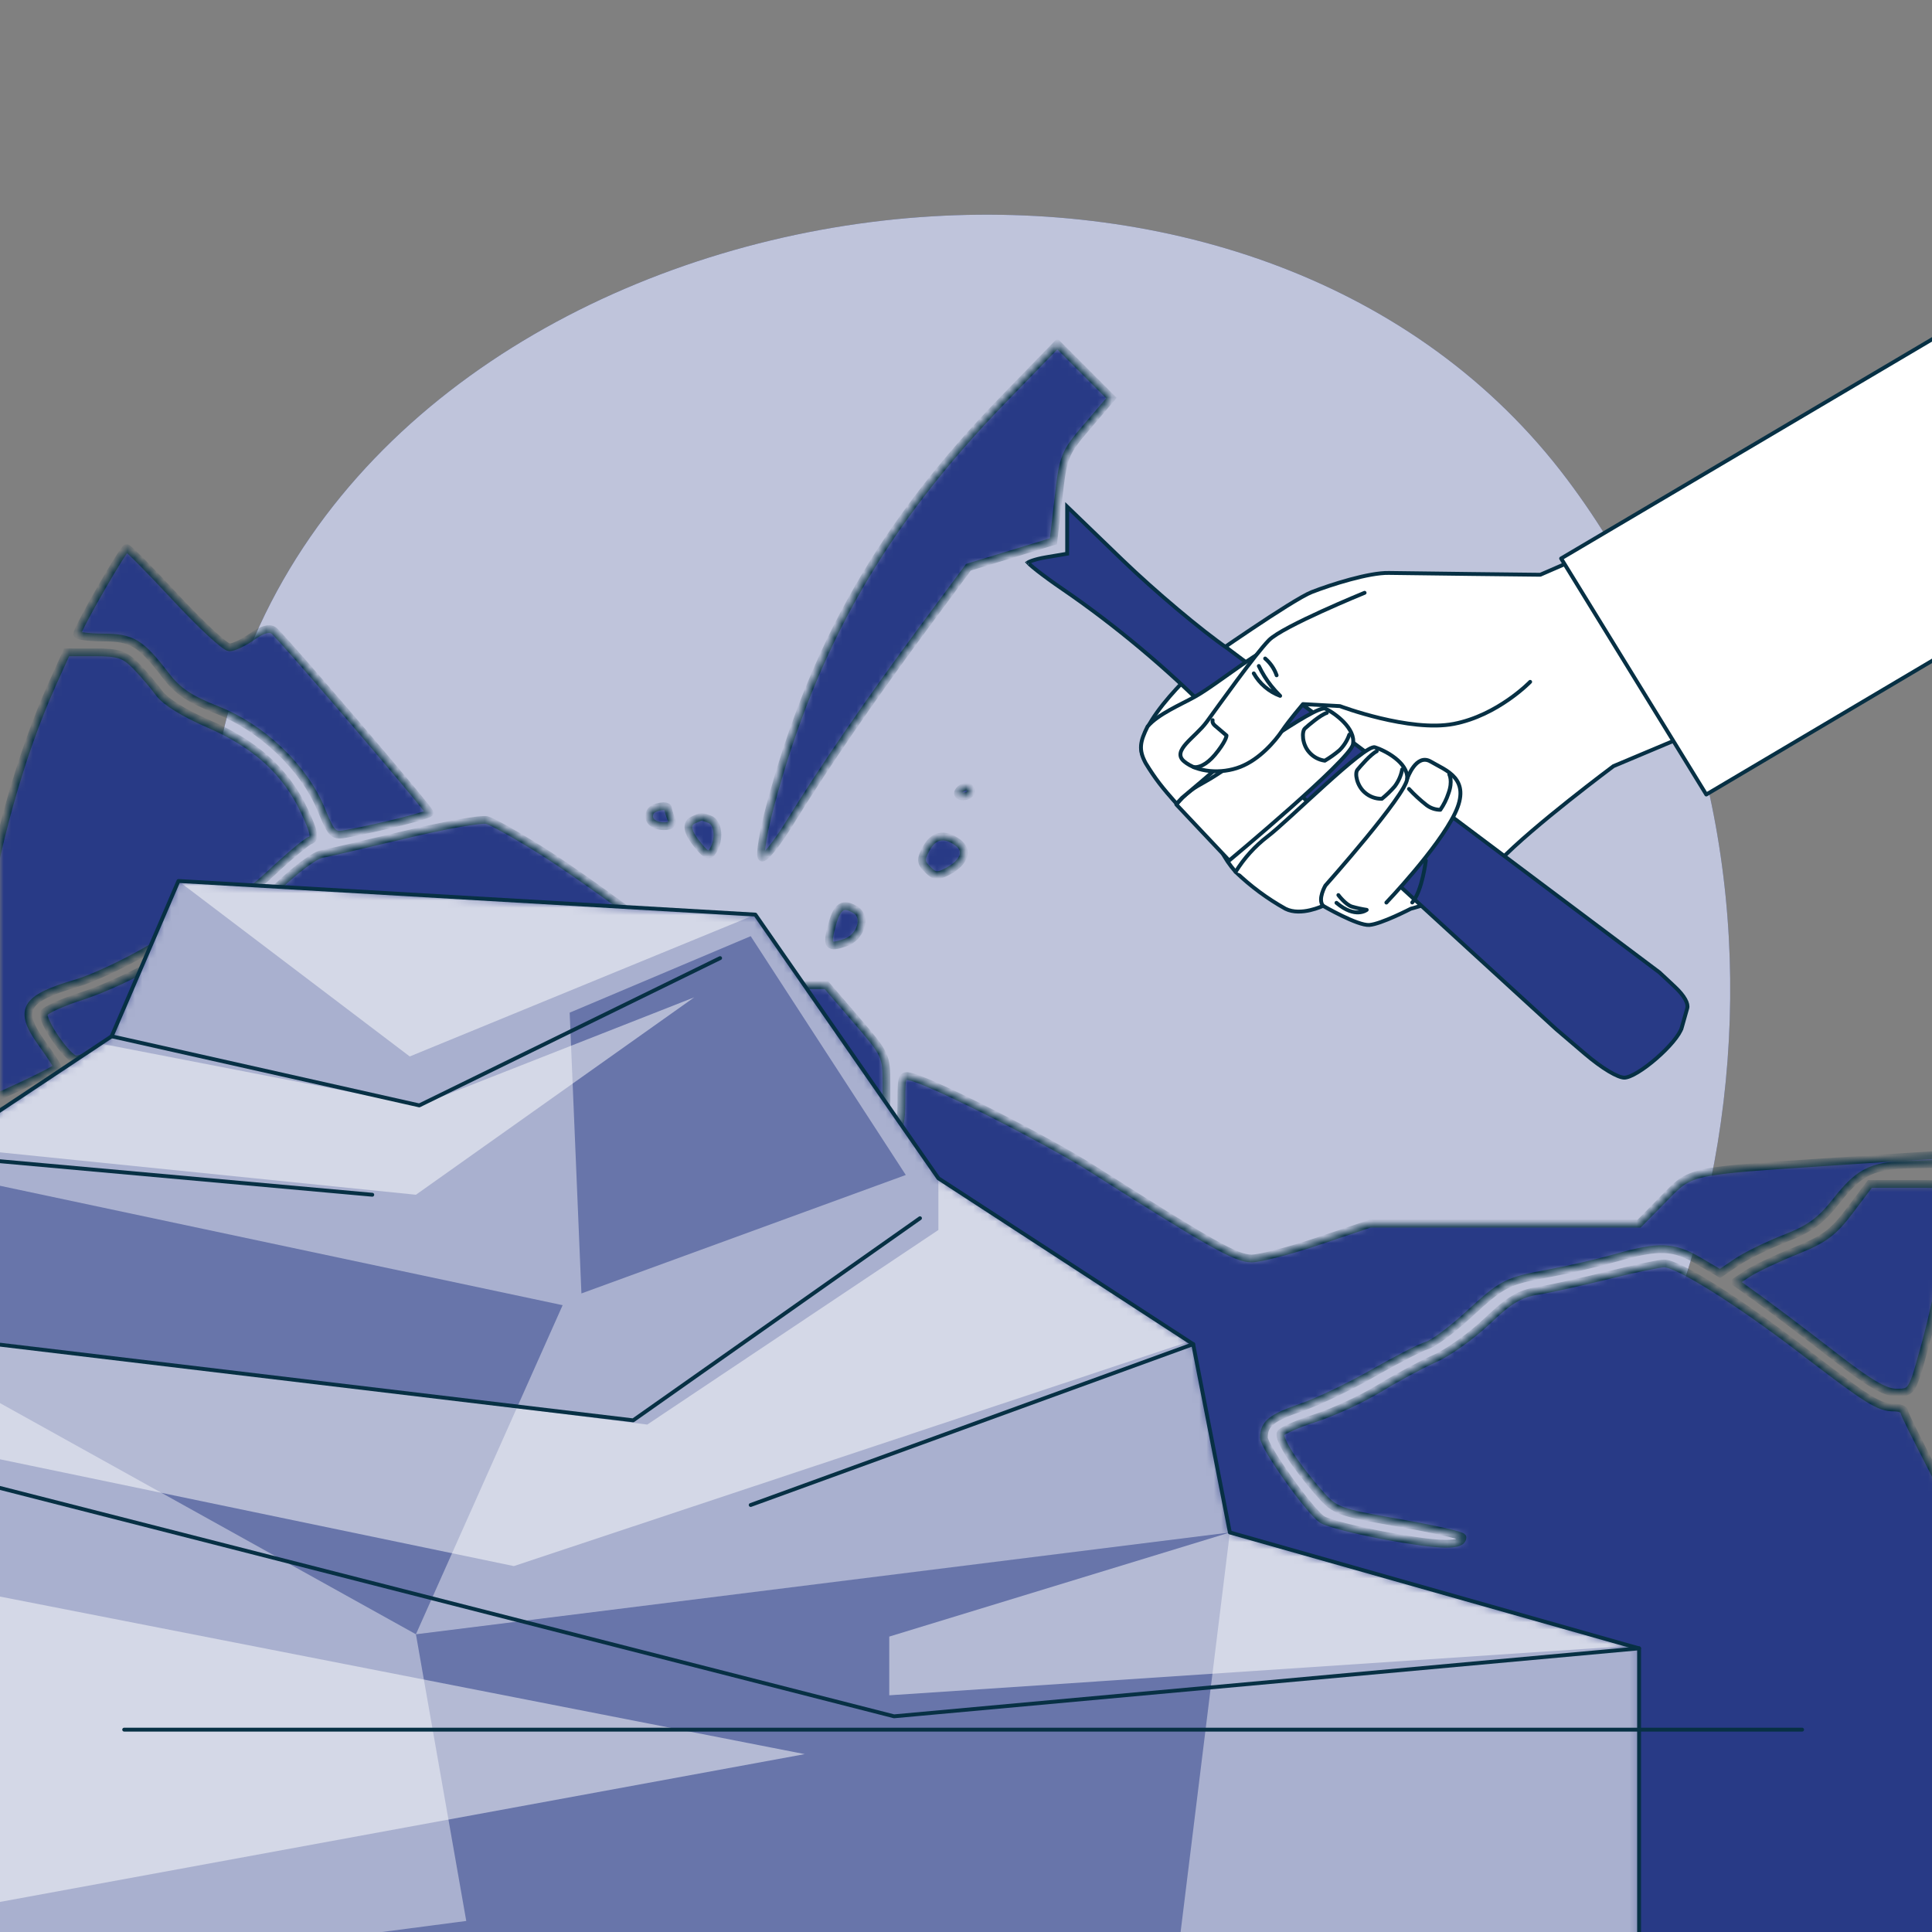 <svg width="265" height="265" viewBox="0 0 265 265" fill="none" xmlns="http://www.w3.org/2000/svg">
<rect x="0" y="0" width="265" height="265" fill="#808080" stroke="none"/>
<g clip-path="url(#clip0_3805_400)">
<path d="M91.335 236.815H185.776C189.285 234.53 192.648 232.029 195.846 229.326C241.993 190.366 251.496 114.284 214.926 65.72C194.351 38.367 159.949 27.322 126.241 29.781C89.771 32.431 51.511 51.384 35.611 85.823C16.971 126.183 37.603 176.565 62.503 209.843C70.394 220.512 80.164 229.652 91.335 236.815Z" fill="#283A86"/>
<path opacity="0.7" d="M91.335 236.815H185.776C189.285 234.53 192.648 232.029 195.846 229.326C241.993 190.366 251.496 114.284 214.926 65.72C194.351 38.367 159.949 27.322 126.241 29.781C89.771 32.431 51.511 51.384 35.611 85.823C16.971 126.183 37.603 176.565 62.503 209.843C70.394 220.512 80.164 229.652 91.335 236.815Z" fill="white"/>
<mask id="path-3-inside-1_3805_400" fill="white">
<path fill-rule="evenodd" clip-rule="evenodd" d="M149.164 58.447C145.998 62.154 145.855 62.509 145.186 68.271L144.493 74.249L138.662 76.03L132.831 77.811L126.621 86.198C119.356 96.01 112.915 105.397 108.329 112.856C106.53 115.784 104.799 117.919 104.482 117.602C104.166 117.286 104.682 114.124 105.63 110.577C111.515 88.556 121.137 71.763 137.55 54.863L145.022 47.17L148.735 50.885L152.448 54.6L149.164 58.447ZM24.105 81.979C27.583 85.727 30.897 88.793 31.469 88.793C32.041 88.793 33.438 88.13 34.575 87.32C35.95 86.341 36.939 86.055 37.523 86.468C38.564 87.204 58.938 111.006 58.938 111.487C58.938 111.793 52.507 113.422 47.666 114.343C45.68 114.721 45.52 114.573 44.033 110.983C41.67 105.279 35.974 99.837 29.813 97.397C25.971 95.875 24.383 94.808 22.71 92.626C19.288 88.162 18.133 87.463 14.16 87.445C12.193 87.437 10.585 87.227 10.585 86.978C10.585 86.215 16.93 75.164 17.368 75.164C17.595 75.164 20.625 78.231 24.105 81.979ZM18.655 91.349C19.666 92.38 21.098 94.06 21.839 95.083C22.668 96.229 25.274 97.845 28.632 99.294C35.081 102.077 39.234 105.858 41.758 111.246C43.117 114.148 43.294 115.024 42.569 115.266C42.059 115.436 39.558 117.533 37.012 119.926C34.465 122.319 30.931 124.9 29.158 125.66C27.384 126.421 23.323 128.551 20.131 130.394C16.941 132.236 12.645 134.236 10.585 134.838C3.263 136.976 2.403 138.486 5.817 143.204C6.941 144.756 7.86 146.173 7.86 146.352C7.86 146.743 -2.295 151.49 -3.132 151.49C-4.099 151.49 -3.792 136.842 -2.662 129.088C-0.811 116.392 2.776 103.552 7.212 93.734L9.137 89.475H12.978C16.268 89.475 17.082 89.743 18.655 91.349ZM133.172 108.556C133.172 108.931 132.694 109.238 132.11 109.238C131.526 109.238 131.238 108.931 131.469 108.556C131.701 108.182 132.178 107.875 132.531 107.875C132.884 107.875 133.172 108.182 133.172 108.556ZM91.628 110.886C91.628 111.042 91.814 111.656 92.042 112.249C92.336 113.015 92.052 113.327 91.06 113.327C89.5 113.327 88.604 112.318 89.245 111.282C89.648 110.628 91.628 110.299 91.628 110.886ZM74.347 116.729C77.766 118.873 84.355 123.539 88.99 127.098C93.625 130.656 98.087 133.92 98.904 134.351C99.723 134.782 103.309 135.134 106.875 135.134H113.358L117.476 139.922C121.506 144.607 121.594 144.796 121.594 148.726C121.594 155.182 122.053 154.897 111.646 154.897H102.525V152.808C102.525 150.015 101.409 148.082 99.796 148.082C98.113 148.082 91.032 151.201 89.438 152.645C88.77 153.25 88.223 154.272 88.223 154.915C88.223 155.921 87.159 156.154 80.618 156.578C76.436 156.849 72.626 157.22 72.152 157.402C71.677 157.585 70.824 156.833 70.254 155.73C69.082 153.463 66.94 152.457 62.003 151.854C55.228 151.026 54.852 150.866 54.852 148.793C54.852 147.744 54.405 146.515 53.859 146.062C52.776 145.162 28.475 141.273 23.524 141.207C21.482 141.18 18.931 141.865 15.878 143.262C13.358 144.414 10.906 145.345 10.429 145.331C9.302 145.297 5.636 139.997 6.03 138.971C6.196 138.537 8.591 137.461 11.353 136.58C14.114 135.7 18.825 133.518 21.822 131.733C24.818 129.947 28.786 127.827 30.639 127.019C32.493 126.212 35.896 123.738 38.203 121.521C40.51 119.305 43.131 117.348 44.028 117.172C44.925 116.997 50.102 115.79 55.533 114.492C60.964 113.193 66.021 112.288 66.77 112.48C67.519 112.673 70.929 114.584 74.347 116.729ZM97.361 112.377C98.543 112.831 98.775 115.146 97.794 116.698C97.28 117.511 96.929 117.392 95.785 116.017C94.184 114.092 93.992 112.904 95.204 112.415C95.672 112.226 96.107 112.047 96.169 112.018C96.233 111.988 96.769 112.15 97.361 112.377ZM131.376 115.559C132.854 116.642 132.3 118.286 130.051 119.49C128.599 120.268 128.207 120.236 127.237 119.265C126.258 118.286 126.231 117.91 127.031 116.414C128.046 114.518 129.549 114.223 131.376 115.559ZM117.397 124.829C118.924 125.797 118.05 128.562 115.989 129.284C113.57 130.132 113.316 129.78 114.153 126.748C114.847 124.233 115.681 123.74 117.397 124.829ZM36.964 144.692C44.742 145.826 51.566 147.009 52.128 147.322C52.777 147.684 53.071 148.65 52.934 149.971C52.683 152.395 52.726 152.414 60.851 153.622C63.962 154.085 66.914 154.791 67.41 155.192C67.906 155.592 69.929 159.529 71.905 163.94L75.496 171.962L74.623 176.598C73.87 180.588 73.897 181.743 74.817 184.881C76.079 189.192 75.927 189.57 71.085 194.129C67.923 197.107 66.193 198.023 57.757 201.181C52.425 203.176 48.229 205.079 48.433 205.409C49.039 206.391 50.011 206.145 59.619 202.565C68.019 199.436 69.157 198.804 72.789 195.248C77.837 190.307 78.232 189.294 76.88 184.741C76.013 181.818 75.953 180.51 76.568 177.845C77.734 172.787 77.517 171.16 74.91 165.436C73.203 161.686 72.725 159.986 73.284 159.64C73.719 159.372 77.407 158.936 81.48 158.671C88.284 158.23 89.027 158.303 90.629 159.563C93.865 162.111 95.921 162.065 99.453 159.368L102.629 156.942H111.888C123.051 156.942 123.637 156.645 123.637 150.998C123.637 147.494 123.714 147.331 125.169 147.755C128.767 148.803 143.722 156.424 149.931 160.374C166.065 170.635 169.579 172.616 171.661 172.616C172.819 172.616 176.952 171.542 180.844 170.23L187.923 167.845H206.373H224.823L228.135 164.48C232.061 160.491 231.203 160.68 251.62 159.321C269.751 158.114 268.698 158.135 268.698 158.986C268.698 159.379 266.465 159.68 263.42 159.698C256.896 159.736 255.232 160.466 251.836 164.779C249.705 167.485 248.265 168.534 244.829 169.875C242.451 170.805 239.477 172.264 238.219 173.119L235.931 174.672L233.015 172.963C229.535 170.921 227.567 170.843 221.705 172.513C219.271 173.205 215.135 174.166 212.513 174.647C206.623 175.729 206.14 175.979 201.285 180.445C199.126 182.43 196.632 184.276 195.742 184.546C194.853 184.817 191.52 186.528 188.336 188.349C185.152 190.171 180.723 192.287 178.495 193.052C174.4 194.459 173.382 195.274 173.363 197.167C173.351 198.432 179.519 207.132 181.326 208.398C182.038 208.898 186.163 209.95 190.494 210.738C197.67 212.043 200.595 212.08 200.595 210.866C200.595 210.618 196.687 209.731 191.911 208.893C183.622 207.438 183.131 207.259 181.086 204.953C177.724 201.164 175.227 197.292 175.676 196.565C175.902 196.2 178.079 195.257 180.514 194.47C182.95 193.682 186.867 191.86 189.219 190.419C191.571 188.979 194.997 187.135 196.832 186.323C198.667 185.511 201.889 183.205 203.99 181.199C207.013 178.313 208.443 177.451 210.843 177.068C212.511 176.801 216.842 175.844 220.468 174.94C224.095 174.037 227.601 173.297 228.26 173.297C230.186 173.297 238.432 178.478 247.246 185.226C256.297 192.155 257.748 193.06 259.8 193.06C260.574 193.06 261.207 193.325 261.207 193.648C261.207 194.915 285.516 238.401 281.96 245.125C271.253 265.368 250.737 289.381 232.07 302.365C168.547 346.552 22.238 325.946 -19.875 261.025C-31.976 242.371 -2.786 178.453 -3.232 159.964L-3.377 153.96L9.222 148.31C16.152 145.202 22.046 142.654 22.322 142.645C22.596 142.637 29.185 143.558 36.964 144.692ZM101.139 150.082C101.526 150.807 101.844 152.59 101.844 154.045C101.844 156.396 101.58 156.816 99.46 157.827C98.149 158.452 97.077 159.276 97.077 159.657C97.077 161.868 90.879 159.17 89.623 156.412C88.604 154.173 89.546 153.116 94.693 150.725C99.606 148.442 100.228 148.38 101.139 150.082ZM106.271 160.723C103.249 162.273 102.513 163.519 103.296 165.765C105.124 171.016 109.329 172.077 113.149 168.254C115.928 165.473 116.01 164.509 113.701 161.764C111.704 159.389 109.481 159.077 106.271 160.723ZM112.308 161.762C113.295 162.538 114.103 163.822 114.103 164.614C114.103 166.869 111.47 169.208 108.931 169.208C107.138 169.208 106.443 168.756 105.237 166.804C103.529 164.039 104.043 162.859 107.633 161.294C110.301 160.13 110.225 160.122 112.308 161.762ZM268.015 163.927C268.011 166.808 265.921 177.719 264.098 184.371C262.291 190.967 262.262 191.016 260.154 191.016C258.549 191.016 256.408 189.757 251.39 185.863C247.738 183.029 243.224 179.613 241.358 178.272L237.967 175.834L239.768 174.651C240.759 174 243.69 172.614 246.281 171.571C250.232 169.979 251.434 169.086 253.737 166.033L256.484 162.393H262.25C267.778 162.393 268.017 162.457 268.015 163.927ZM87.201 168.372C84.212 170.004 83.772 170.526 83.593 172.651C83.185 177.501 89.396 180.976 91.751 177.216C92.279 176.372 93.122 174.022 93.624 171.992C94.463 168.596 94.437 168.23 93.293 167.392C91.602 166.155 91.122 166.233 87.201 168.372ZM92.603 171.082C91.987 175.322 90.549 178.068 88.947 178.068C87.588 178.068 84.137 174.456 84.137 173.034C84.137 170.965 88.474 167.925 91.499 167.873C92.992 167.847 93.05 168.014 92.603 171.082ZM140.274 182.863C136.124 184.399 136.489 188.022 141.033 190.403C144.106 192.014 144.166 192.019 145.137 190.708C146.156 189.332 145.868 185.321 144.638 183.763C143.771 182.665 141.869 182.273 140.274 182.863ZM144.045 184.837C144.805 186.26 145 189.856 144.352 190.505C143.865 190.992 139.742 188.62 138.526 187.154C137.782 186.257 137.893 185.887 139.228 184.804C141.265 183.154 143.151 183.168 144.045 184.837ZM101.473 187.918C99.482 189.91 99.36 192.106 101.113 194.389C102.273 195.899 102.645 195.996 105.014 195.404C107.484 194.788 107.629 194.606 107.557 192.227C107.471 189.351 105.718 186.245 104.181 186.245C103.61 186.245 102.392 186.998 101.473 187.918ZM106.225 190.419C106.843 191.965 107.225 193.355 107.073 193.507C106.41 194.17 102.525 194.954 102.525 194.424C102.525 194.102 102.05 193.364 101.471 192.784C100.611 191.924 100.567 191.444 101.232 190.18C103.051 186.725 104.781 186.808 106.225 190.419Z"/>
</mask>
<path fill-rule="evenodd" clip-rule="evenodd" d="M149.164 58.447C145.998 62.154 145.855 62.509 145.186 68.271L144.493 74.249L138.662 76.03L132.831 77.811L126.621 86.198C119.356 96.01 112.915 105.397 108.329 112.856C106.53 115.784 104.799 117.919 104.482 117.602C104.166 117.286 104.682 114.124 105.63 110.577C111.515 88.556 121.137 71.763 137.55 54.863L145.022 47.17L148.735 50.885L152.448 54.6L149.164 58.447ZM24.105 81.979C27.583 85.727 30.897 88.793 31.469 88.793C32.041 88.793 33.438 88.13 34.575 87.32C35.95 86.341 36.939 86.055 37.523 86.468C38.564 87.204 58.938 111.006 58.938 111.487C58.938 111.793 52.507 113.422 47.666 114.343C45.68 114.721 45.52 114.573 44.033 110.983C41.67 105.279 35.974 99.837 29.813 97.397C25.971 95.875 24.383 94.808 22.71 92.626C19.288 88.162 18.133 87.463 14.16 87.445C12.193 87.437 10.585 87.227 10.585 86.978C10.585 86.215 16.93 75.164 17.368 75.164C17.595 75.164 20.625 78.231 24.105 81.979ZM18.655 91.349C19.666 92.38 21.098 94.06 21.839 95.083C22.668 96.229 25.274 97.845 28.632 99.294C35.081 102.077 39.234 105.858 41.758 111.246C43.117 114.148 43.294 115.024 42.569 115.266C42.059 115.436 39.558 117.533 37.012 119.926C34.465 122.319 30.931 124.9 29.158 125.66C27.384 126.421 23.323 128.551 20.131 130.394C16.941 132.236 12.645 134.236 10.585 134.838C3.263 136.976 2.403 138.486 5.817 143.204C6.941 144.756 7.86 146.173 7.86 146.352C7.86 146.743 -2.295 151.49 -3.132 151.49C-4.099 151.49 -3.792 136.842 -2.662 129.088C-0.811 116.392 2.776 103.552 7.212 93.734L9.137 89.475H12.978C16.268 89.475 17.082 89.743 18.655 91.349ZM133.172 108.556C133.172 108.931 132.694 109.238 132.11 109.238C131.526 109.238 131.238 108.931 131.469 108.556C131.701 108.182 132.178 107.875 132.531 107.875C132.884 107.875 133.172 108.182 133.172 108.556ZM91.628 110.886C91.628 111.042 91.814 111.656 92.042 112.249C92.336 113.015 92.052 113.327 91.06 113.327C89.5 113.327 88.604 112.318 89.245 111.282C89.648 110.628 91.628 110.299 91.628 110.886ZM74.347 116.729C77.766 118.873 84.355 123.539 88.99 127.098C93.625 130.656 98.087 133.92 98.904 134.351C99.723 134.782 103.309 135.134 106.875 135.134H113.358L117.476 139.922C121.506 144.607 121.594 144.796 121.594 148.726C121.594 155.182 122.053 154.897 111.646 154.897H102.525V152.808C102.525 150.015 101.409 148.082 99.796 148.082C98.113 148.082 91.032 151.201 89.438 152.645C88.77 153.25 88.223 154.272 88.223 154.915C88.223 155.921 87.159 156.154 80.618 156.578C76.436 156.849 72.626 157.22 72.152 157.402C71.677 157.585 70.824 156.833 70.254 155.73C69.082 153.463 66.94 152.457 62.003 151.854C55.228 151.026 54.852 150.866 54.852 148.793C54.852 147.744 54.405 146.515 53.859 146.062C52.776 145.162 28.475 141.273 23.524 141.207C21.482 141.18 18.931 141.865 15.878 143.262C13.358 144.414 10.906 145.345 10.429 145.331C9.302 145.297 5.636 139.997 6.03 138.971C6.196 138.537 8.591 137.461 11.353 136.58C14.114 135.7 18.825 133.518 21.822 131.733C24.818 129.947 28.786 127.827 30.639 127.019C32.493 126.212 35.896 123.738 38.203 121.521C40.51 119.305 43.131 117.348 44.028 117.172C44.925 116.997 50.102 115.79 55.533 114.492C60.964 113.193 66.021 112.288 66.77 112.48C67.519 112.673 70.929 114.584 74.347 116.729ZM97.361 112.377C98.543 112.831 98.775 115.146 97.794 116.698C97.28 117.511 96.929 117.392 95.785 116.017C94.184 114.092 93.992 112.904 95.204 112.415C95.672 112.226 96.107 112.047 96.169 112.018C96.233 111.988 96.769 112.15 97.361 112.377ZM131.376 115.559C132.854 116.642 132.3 118.286 130.051 119.49C128.599 120.268 128.207 120.236 127.237 119.265C126.258 118.286 126.231 117.91 127.031 116.414C128.046 114.518 129.549 114.223 131.376 115.559ZM117.397 124.829C118.924 125.797 118.05 128.562 115.989 129.284C113.57 130.132 113.316 129.78 114.153 126.748C114.847 124.233 115.681 123.74 117.397 124.829ZM36.964 144.692C44.742 145.826 51.566 147.009 52.128 147.322C52.777 147.684 53.071 148.65 52.934 149.971C52.683 152.395 52.726 152.414 60.851 153.622C63.962 154.085 66.914 154.791 67.41 155.192C67.906 155.592 69.929 159.529 71.905 163.94L75.496 171.962L74.623 176.598C73.87 180.588 73.897 181.743 74.817 184.881C76.079 189.192 75.927 189.57 71.085 194.129C67.923 197.107 66.193 198.023 57.757 201.181C52.425 203.176 48.229 205.079 48.433 205.409C49.039 206.391 50.011 206.145 59.619 202.565C68.019 199.436 69.157 198.804 72.789 195.248C77.837 190.307 78.232 189.294 76.88 184.741C76.013 181.818 75.953 180.51 76.568 177.845C77.734 172.787 77.517 171.16 74.91 165.436C73.203 161.686 72.725 159.986 73.284 159.64C73.719 159.372 77.407 158.936 81.48 158.671C88.284 158.23 89.027 158.303 90.629 159.563C93.865 162.111 95.921 162.065 99.453 159.368L102.629 156.942H111.888C123.051 156.942 123.637 156.645 123.637 150.998C123.637 147.494 123.714 147.331 125.169 147.755C128.767 148.803 143.722 156.424 149.931 160.374C166.065 170.635 169.579 172.616 171.661 172.616C172.819 172.616 176.952 171.542 180.844 170.23L187.923 167.845H206.373H224.823L228.135 164.48C232.061 160.491 231.203 160.68 251.62 159.321C269.751 158.114 268.698 158.135 268.698 158.986C268.698 159.379 266.465 159.68 263.42 159.698C256.896 159.736 255.232 160.466 251.836 164.779C249.705 167.485 248.265 168.534 244.829 169.875C242.451 170.805 239.477 172.264 238.219 173.119L235.931 174.672L233.015 172.963C229.535 170.921 227.567 170.843 221.705 172.513C219.271 173.205 215.135 174.166 212.513 174.647C206.623 175.729 206.14 175.979 201.285 180.445C199.126 182.43 196.632 184.276 195.742 184.546C194.853 184.817 191.52 186.528 188.336 188.349C185.152 190.171 180.723 192.287 178.495 193.052C174.4 194.459 173.382 195.274 173.363 197.167C173.351 198.432 179.519 207.132 181.326 208.398C182.038 208.898 186.163 209.95 190.494 210.738C197.67 212.043 200.595 212.08 200.595 210.866C200.595 210.618 196.687 209.731 191.911 208.893C183.622 207.438 183.131 207.259 181.086 204.953C177.724 201.164 175.227 197.292 175.676 196.565C175.902 196.2 178.079 195.257 180.514 194.47C182.95 193.682 186.867 191.86 189.219 190.419C191.571 188.979 194.997 187.135 196.832 186.323C198.667 185.511 201.889 183.205 203.99 181.199C207.013 178.313 208.443 177.451 210.843 177.068C212.511 176.801 216.842 175.844 220.468 174.94C224.095 174.037 227.601 173.297 228.26 173.297C230.186 173.297 238.432 178.478 247.246 185.226C256.297 192.155 257.748 193.06 259.8 193.06C260.574 193.06 261.207 193.325 261.207 193.648C261.207 194.915 285.516 238.401 281.96 245.125C271.253 265.368 250.737 289.381 232.07 302.365C168.547 346.552 22.238 325.946 -19.875 261.025C-31.976 242.371 -2.786 178.453 -3.232 159.964L-3.377 153.96L9.222 148.31C16.152 145.202 22.046 142.654 22.322 142.645C22.596 142.637 29.185 143.558 36.964 144.692ZM101.139 150.082C101.526 150.807 101.844 152.59 101.844 154.045C101.844 156.396 101.58 156.816 99.46 157.827C98.149 158.452 97.077 159.276 97.077 159.657C97.077 161.868 90.879 159.17 89.623 156.412C88.604 154.173 89.546 153.116 94.693 150.725C99.606 148.442 100.228 148.38 101.139 150.082ZM106.271 160.723C103.249 162.273 102.513 163.519 103.296 165.765C105.124 171.016 109.329 172.077 113.149 168.254C115.928 165.473 116.01 164.509 113.701 161.764C111.704 159.389 109.481 159.077 106.271 160.723ZM112.308 161.762C113.295 162.538 114.103 163.822 114.103 164.614C114.103 166.869 111.47 169.208 108.931 169.208C107.138 169.208 106.443 168.756 105.237 166.804C103.529 164.039 104.043 162.859 107.633 161.294C110.301 160.13 110.225 160.122 112.308 161.762ZM268.015 163.927C268.011 166.808 265.921 177.719 264.098 184.371C262.291 190.967 262.262 191.016 260.154 191.016C258.549 191.016 256.408 189.757 251.39 185.863C247.738 183.029 243.224 179.613 241.358 178.272L237.967 175.834L239.768 174.651C240.759 174 243.69 172.614 246.281 171.571C250.232 169.979 251.434 169.086 253.737 166.033L256.484 162.393H262.25C267.778 162.393 268.017 162.457 268.015 163.927ZM87.201 168.372C84.212 170.004 83.772 170.526 83.593 172.651C83.185 177.501 89.396 180.976 91.751 177.216C92.279 176.372 93.122 174.022 93.624 171.992C94.463 168.596 94.437 168.23 93.293 167.392C91.602 166.155 91.122 166.233 87.201 168.372ZM92.603 171.082C91.987 175.322 90.549 178.068 88.947 178.068C87.588 178.068 84.137 174.456 84.137 173.034C84.137 170.965 88.474 167.925 91.499 167.873C92.992 167.847 93.05 168.014 92.603 171.082ZM140.274 182.863C136.124 184.399 136.489 188.022 141.033 190.403C144.106 192.014 144.166 192.019 145.137 190.708C146.156 189.332 145.868 185.321 144.638 183.763C143.771 182.665 141.869 182.273 140.274 182.863ZM144.045 184.837C144.805 186.26 145 189.856 144.352 190.505C143.865 190.992 139.742 188.62 138.526 187.154C137.782 186.257 137.893 185.887 139.228 184.804C141.265 183.154 143.151 183.168 144.045 184.837ZM101.473 187.918C99.482 189.91 99.36 192.106 101.113 194.389C102.273 195.899 102.645 195.996 105.014 195.404C107.484 194.788 107.629 194.606 107.557 192.227C107.471 189.351 105.718 186.245 104.181 186.245C103.61 186.245 102.392 186.998 101.473 187.918ZM106.225 190.419C106.843 191.965 107.225 193.355 107.073 193.507C106.41 194.17 102.525 194.954 102.525 194.424C102.525 194.102 102.05 193.364 101.471 192.784C100.611 191.924 100.567 191.444 101.232 190.18C103.051 186.725 104.781 186.808 106.225 190.419Z" fill="#283A86" stroke="#073044" stroke-width="1.06" mask="url(#path-3-inside-1_3805_400)"/>
<path d="M224.823 226.091V276.378H-34.374V193.016L-18.367 182.245L-18.232 181.907L-9.226 158.447L15.315 142.141L24.476 120.84L103.604 125.449L128.714 161.619L163.11 184.01L163.659 184.366L168.693 210.199L223.589 225.753H223.599L224.823 226.091Z" fill="#283A86"/>
<mask id="mask0_3805_400" style="mask-type:luminance" maskUnits="userSpaceOnUse" x="-35" y="120" width="260" height="157">
<path d="M224.823 226.091V276.378H-34.374V193.016L-18.367 182.245L-18.232 181.907L-9.226 158.447L15.315 142.141L24.476 120.84L103.604 125.449L128.714 161.619L163.11 184.01L163.659 184.366L168.693 210.199L223.589 225.753H223.599L224.823 226.091Z" fill="white"/>
</mask>
<g mask="url(#mask0_3805_400)">
<path opacity="0.6" d="M224.823 226.091V276.378H-34.374V193.016L-18.367 182.245L-18.232 181.907L-9.226 158.447L15.315 142.141L24.476 120.84L103.604 125.449L128.714 161.619L163.11 184.01L163.659 184.366L168.693 210.199L223.589 225.753H223.599L224.823 226.091Z" fill="white"/>
<path opacity="0.5" d="M57.049 224.162L168.693 210.199L161.567 267.998L224.823 276.377H-34.374L63.953 263.485L57.049 224.162Z" fill="#283A86"/>
<path opacity="0.5" d="M-6.969 161.166L77.174 179.024L57.049 224.162L-18.367 182.245L-6.969 161.166Z" fill="#283A86"/>
<path opacity="0.5" d="M102.968 128.408L124.24 161.165L79.749 177.413L78.138 138.9L102.968 128.408Z" fill="#283A86"/>
<g opacity="0.5">
<path d="M24.466 120.84L56.201 144.908L103.604 125.449L24.466 120.84Z" fill="white"/>
<path d="M57.512 151.62L95.225 136.799L57.049 163.876L-7.48 157.299L13.821 143.144L57.512 151.62Z" fill="white"/>
<path d="M163.11 184.01L70.481 214.809L-34.374 193.016L-18.367 182.245L-18.232 181.908L88.783 195.398L128.714 168.707V161.619L163.11 184.01Z" fill="white"/>
<path d="M223.589 225.753L121.974 232.532V224.48L168.693 210.199L223.589 225.753Z" fill="white"/>
<path d="M110.383 240.602L-34.374 267.187V212.262L110.383 240.602Z" fill="white"/>
</g>
</g>
<path d="M224.823 226.091V276.378H-34.374V193.016L-18.367 182.245L-18.232 181.907L-9.226 158.447L15.315 142.141L24.476 120.84L103.604 125.449L128.714 161.619L163.11 184.01L163.659 184.366L168.693 210.199L223.589 225.753H223.599L224.823 226.091Z" stroke="#073044" stroke-width="0.53" stroke-linecap="round" stroke-linejoin="round"/>
<path d="M224.824 226.091L122.63 235.416L-21.472 198.609" stroke="#073044" stroke-width="0.53" stroke-linecap="round" stroke-linejoin="round"/>
<path d="M-18.367 182.244L86.845 194.819L126.188 167.096" stroke="#073044" stroke-width="0.53" stroke-linecap="round" stroke-linejoin="round"/>
<path d="M163.66 184.367L102.968 206.43" stroke="#073044" stroke-width="0.53" stroke-linecap="round" stroke-linejoin="round"/>
<path d="M15.315 142.141L57.512 151.62L98.773 131.418" stroke="#073044" stroke-width="0.53" stroke-linecap="round" stroke-linejoin="round"/>
<path d="M-9.226 158.447L51.061 163.876" stroke="#073044" stroke-width="0.53" stroke-linecap="round" stroke-linejoin="round"/>
<path d="M17.034 237.244H247.181" stroke="#073044" stroke-width="0.53" stroke-linecap="round" stroke-linejoin="round"/>
<path d="M165.388 90.563C165.388 90.563 177.278 82.239 179.928 81.209C182.577 80.178 187.765 78.532 190.501 78.586C193.237 78.64 211.269 78.835 211.269 78.835L219.711 75.158L235.815 98.984L221.307 105.086C221.307 105.086 210.225 113.341 205.692 118.075C201.16 122.808 193.523 124.641 193.523 124.641C193.523 124.641 189.456 126.744 187.831 126.872C186.207 127 181.476 124.244 181.476 124.244C181.476 124.244 178.453 125.712 176.326 124.654C173.836 123.267 171.536 121.563 169.484 119.585C168.684 118.686 168.008 117.684 167.471 116.607C167.471 116.607 158.448 107.904 156.745 103.676C155.042 99.447 165.388 90.563 165.388 90.563Z" fill="white" stroke="#073044" stroke-width="0.53" stroke-linecap="round" stroke-linejoin="round"/>
<path d="M146.156 75.985L146.377 75.948L146.377 75.724L146.377 72.297L146.377 69.494L153.958 76.806C158.379 81.071 164.853 86.519 168.356 88.92L227.609 133.373L229.722 135.348C230.385 135.968 230.864 136.553 231.151 137.066C231.441 137.586 231.513 137.992 231.433 138.279C231.247 138.945 230.906 140.151 230.674 140.96L230.929 141.033L230.674 140.96C230.531 141.46 230.095 142.143 229.458 142.904C228.828 143.656 228.023 144.458 227.176 145.192C226.329 145.927 225.445 146.589 224.658 147.066C224.264 147.305 223.899 147.494 223.578 147.623C223.253 147.754 222.991 147.816 222.799 147.816C222.597 147.816 222.308 147.747 221.934 147.596C221.565 147.446 221.132 147.224 220.652 146.936C219.691 146.359 218.556 145.528 217.373 144.519L217.201 144.72L217.373 144.519L213.442 141.162L166.314 98.017C160.189 91.794 152.892 85.687 145.721 80.784L145.721 80.784C144.375 79.864 143.153 78.972 142.269 78.278C141.826 77.93 141.472 77.634 141.23 77.411C141.12 77.309 141.038 77.226 140.982 77.163C140.992 77.156 141.003 77.149 141.015 77.142C141.131 77.072 141.312 76.991 141.552 76.907C142.028 76.739 142.693 76.57 143.432 76.445C143.432 76.445 143.432 76.445 143.432 76.445L146.156 75.985ZM140.913 77.073C140.913 77.073 140.914 77.074 140.915 77.077C140.914 77.074 140.913 77.073 140.913 77.073ZM140.909 77.221C140.908 77.222 140.907 77.223 140.907 77.223C140.907 77.223 140.907 77.223 140.909 77.221Z" fill="#283A86" stroke="#073044" stroke-width="0.53"/>
<path d="M193.185 106.264L199.81 111.299C196.983 115.862 195.146 118.271 191.33 122.694L184.97 117.394L193.185 106.264Z" fill="white"/>
<path d="M169.484 119.584C170.638 117.715 172.122 116.071 173.864 114.734C176.677 112.615 187.181 102.065 188.583 102.5C189.985 102.935 193.121 104.591 193.022 106.783C192.922 108.974 181.791 121.471 181.791 121.471C181.791 121.471 180.71 123.334 181.465 124.23" fill="white"/>
<path d="M169.484 119.584C170.638 117.715 172.122 116.071 173.864 114.734C176.677 112.615 187.181 102.065 188.583 102.5C189.985 102.935 193.121 104.591 193.022 106.783C192.922 108.974 181.791 121.471 181.791 121.471C181.791 121.471 180.71 123.334 181.465 124.23" stroke="#073044" stroke-width="0.53" stroke-linecap="round" stroke-linejoin="round"/>
<path d="M165.454 107.132C163.533 108.197 162.767 108.669 161.35 110.347L168.598 118.034C168.598 118.034 185.154 104.251 185.576 102.098C185.998 99.945 183.141 97.844 181.818 97.207C180.496 96.569 168.549 105.452 165.454 107.132Z" fill="white" stroke="#073044" stroke-width="0.53" stroke-linecap="round" stroke-linejoin="round"/>
<path d="M163.854 95.591C161.933 96.656 158.827 97.962 157.41 99.64C156.363 101.735 156.148 102.834 157.145 104.675C158.473 106.844 159.421 108.04 161.385 110.24L162.123 109.446C162.123 109.446 178.68 95.664 179.101 93.511C179.523 91.358 176.666 89.257 175.344 88.62C174.022 87.982 166.949 93.911 163.854 95.591Z" fill="white" stroke="#073044" stroke-width="0.53" stroke-linecap="round" stroke-linejoin="round"/>
<path d="M193.03 106.777C193.03 106.777 194.248 103.267 196.258 104.469C198.269 105.672 201.899 106.75 199.558 111.582C197.217 116.415 190.16 123.799 190.16 123.799" stroke="#073044" stroke-width="0.53" stroke-linecap="round" stroke-linejoin="round"/>
<path d="M195.569 118.041C195.569 118.041 195.085 122.175 193.708 123.788" stroke="#073044" stroke-width="0.53" stroke-linecap="round" stroke-linejoin="round"/>
<path d="M198.791 106.226C198.791 106.226 199.295 107.142 198.678 108.819C198.417 109.621 198.04 110.381 197.559 111.074C196.884 111.069 196.228 110.849 195.687 110.444C194.82 109.767 194.009 109.021 193.262 108.213" stroke="#073044" stroke-width="0.53" stroke-linecap="round" stroke-linejoin="round"/>
<path d="M192.329 105.535C192.173 106.38 191.822 107.178 191.304 107.864C190.766 108.483 190.174 109.053 189.537 109.568C188.684 109.58 187.856 109.275 187.214 108.713C186.101 107.766 185.8 106.073 186.186 105.594C186.572 105.116 188.007 103.454 188.84 103.042" stroke="#073044" stroke-width="0.53" stroke-linecap="round" stroke-linejoin="round"/>
<path d="M185.075 100.762C184.796 101.575 184.331 102.311 183.717 102.913C183.093 103.446 182.424 103.922 181.717 104.338C180.872 104.223 180.099 103.8 179.547 103.149C178.586 102.048 178.538 100.329 178.991 99.913C179.443 99.496 181.108 98.065 181.993 97.781" stroke="#073044" stroke-width="0.53" stroke-linecap="round" stroke-linejoin="round"/>
<path d="M178.601 92.174C178.322 92.987 177.856 93.723 177.243 94.325C176.619 94.858 175.95 95.335 175.243 95.75C174.398 95.635 173.625 95.212 173.072 94.561C172.112 93.46 172.064 91.741 172.517 91.325C172.969 90.908 174.634 89.477 175.519 89.193" stroke="#073044" stroke-width="0.53" stroke-linecap="round" stroke-linejoin="round"/>
<path d="M183.577 122.772C183.577 122.772 184.551 124.082 185.434 124.356C186.101 124.547 186.778 124.695 187.464 124.799C187.464 124.799 185.918 126.048 183.316 123.835" stroke="#073044" stroke-width="0.53" stroke-linecap="round" stroke-linejoin="round"/>
<path d="M187.172 81.31C187.172 81.31 175.932 85.897 174.042 87.82C172.153 89.742 167.098 96.856 165.517 99.016C163.936 101.178 160.645 102.956 162.423 104.438C164.202 105.92 167.479 106.216 170.128 105.185C172.777 104.155 174.894 101.665 175.869 100.222C176.844 98.779 178.72 96.576 178.72 96.576L183.791 96.854C183.791 96.854 193.36 100.458 199.411 99.289C205.461 98.12 209.882 93.526 209.882 93.526" fill="white"/>
<path d="M187.172 81.31C187.172 81.31 175.932 85.897 174.042 87.82C172.153 89.742 167.098 96.856 165.517 99.016C163.936 101.178 160.645 102.956 162.423 104.438C164.202 105.92 167.479 106.216 170.128 105.185C172.777 104.155 174.894 101.665 175.869 100.222C176.844 98.779 178.72 96.576 178.72 96.576L183.791 96.854C183.791 96.854 193.36 100.458 199.411 99.289C205.461 98.12 209.882 93.526 209.882 93.526" stroke="#073044" stroke-width="0.53" stroke-linecap="round" stroke-linejoin="round"/>
<path d="M166.331 98.781C166.331 98.781 166.188 99.139 166.654 99.536L168.232 100.881C168.232 100.881 168.275 101.396 167.098 102.963C165.921 104.531 164.777 105.311 163.732 105.226" stroke="#073044" stroke-width="0.53" stroke-linecap="round" stroke-linejoin="round"/>
<path d="M172.665 91.35C173.123 92.318 173.69 93.231 174.355 94.072C174.738 94.554 175.151 95.012 175.589 95.445C174.058 94.877 172.776 93.785 171.972 92.364" stroke="#073044" stroke-width="0.53" stroke-linecap="round" stroke-linejoin="round"/>
<path d="M173.534 90.325C174.253 90.939 174.796 91.733 175.105 92.626" stroke="#073044" stroke-width="0.53" stroke-linecap="round" stroke-linejoin="round"/>
<path d="M214.129 76.601L234.038 108.977L295.705 72.464L276.301 39.87L214.129 76.601Z" fill="white" stroke="#073044" stroke-width="0.53" stroke-linecap="round" stroke-linejoin="round"/>
</g>
<defs>
<clipPath id="clip0_3805_400">
<rect width="265" height="265" fill="white"/>
</clipPath>
</defs>
</svg>

